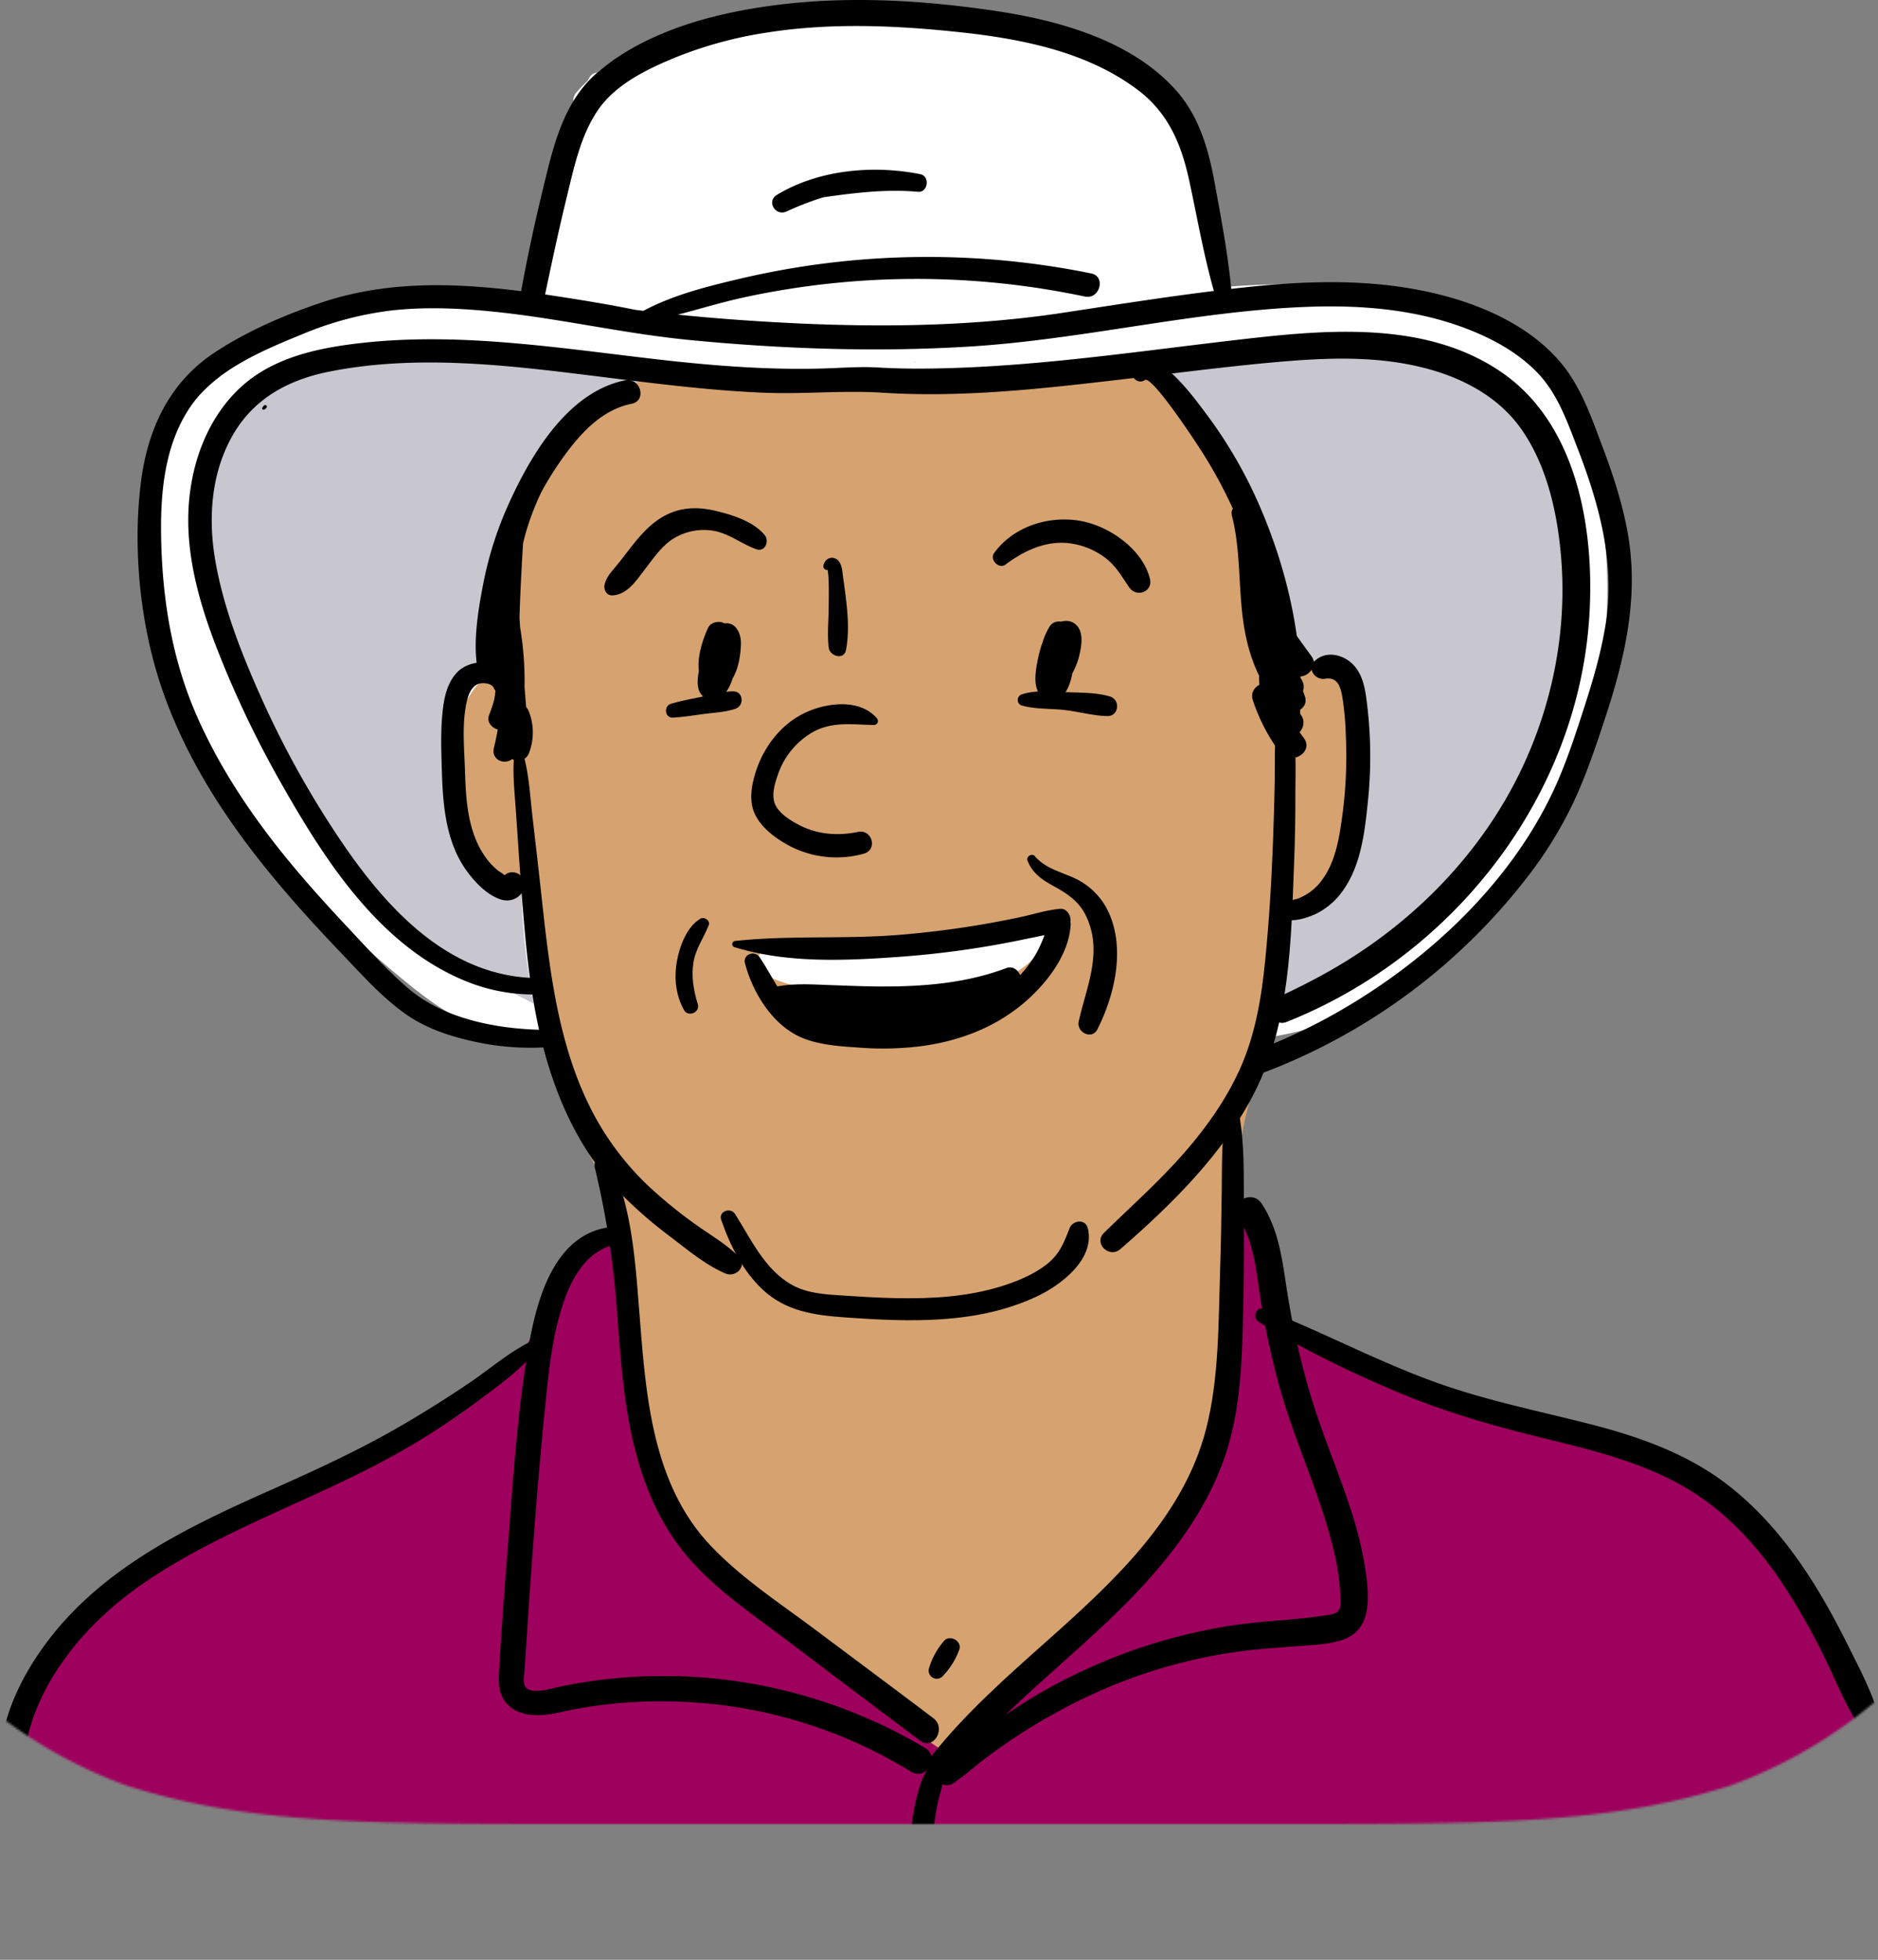 <svg xmlns="http://www.w3.org/2000/svg" xmlns:xlink="http://www.w3.org/1999/xlink" viewBox="0 0 853.93 891.06"><rect x="0" y="0" width="853.93" height="891.06" fill="#808080" stroke="none"/><defs><style>.cls-1{fill:#fff;}.cls-2{fill:#9e005d;}.cls-3{fill:#c8c7cf;}.cls-4{fill:#d6a370;stroke:#d6a370;stroke-miterlimit:10;stroke-width:0.86px;}.cls-5{mask:url(#mask);}</style><mask id="mask" x="-89.82" y="-194.65" width="1024" height="1085.71" maskUnits="userSpaceOnUse"><path class="cls-1" d="M267.19-194.65h310c102.81,0,154.2,0,209.54,17.47a217.55,217.55,0,0,1,130,130c17.49,55.32,17.49,106.73,17.49,209.52v310c0,102.79,0,154.19-17.49,209.53a217.46,217.46,0,0,1-130,130C731.36,829.35,680,829.35,577.16,829.35h-310c-102.81,0-154.2,0-209.53-17.49a217.51,217.51,0,0,1-130-130c-17.48-55.34-17.48-106.74-17.48-209.53v-310c0-102.79,0-154.2,17.48-209.52a217.59,217.59,0,0,1,130-130c55.33-17.47,106.72-17.47,209.53-17.47h0"/></mask><symbol id="App_Icon" data-name="App Icon" viewBox="0 0 853.93 891.06"><path d="M427.31,799c-5.13,4.54-7.09,11.91-8.6,18.34a115.65,115.65,0,0,0-2.78,22.63,189.85,189.85,0,0,0,.75,22.87c.65,7.57.95,15.7,3.07,23,1.33,4.62,8.18,3.67,8.31-1.12.19-7-1.32-14.08-2-21-.67-7.31-1.09-14.66-1.06-22a122.71,122.71,0,0,1,1.86-21.22c1.21-6.6,4-13.24,4-20a2.13,2.13,0,0,0-3.59-1.49Z"/><path d="M450.33,846.84c-7.64-3.12-12.29,8.32-13.88,13.72-2.37,8.08.25,20.27,11.1,19,9.36-1.09,13.74-12.21,12-20.46-1.75-8.56-10.83-16.45-19.85-14.45-4.28,1-3.9,7.14,0,8.29s7.61,1.46,9.88,5.41c1.85,3.25,2,10.4-2.3,12-6.28,2.37-3.48-9-2.61-11.75,1.19-3.82,2.64-6,6.11-8,1.69-1,1.06-3.14-.49-3.77Z"/><path class="cls-2" d="M283.69,559.72c-1.72,53.33,9.61,109.5,44.44,149.91,12.49,14.49,27.55,26.47,42.52,38.37L425,791.14c1.1.87,2.33,1.79,3.73,1.71a5.85,5.85,0,0,0,3.16-1.65L490,743.05c13.49-11.17,27.1-22.46,37.84-36.3,30.49-39.31,33.87-103.31,35.7-153,8.48-.79,13.57,14.75,13.88,23.26.67,18.2,16.6,32.56,33.47,39.43,21.7,8.83,41.29,21.74,63.87,28,23.92,6.62,72.5,18.3,94.62,29.54,46.44,23.6,59.25,49.35,76.57,100.06.9,2.64.37,16.28-.07,19s-2.64,5-4.75,6.87C790.77,845.15,721,860.1,654.58,873.36c-24.29,4.85-48.83,9.73-73.59,8.94-18.07-.57-36-4.16-54.07-3.84-25.49.44-50.31,8.62-75.77,9.74-24.19,1.06-48.16-4.28-72.29-6.33-36.12-3.06-72.4,1.25-108.64,2.24A595,595,0,0,1,53.56,849.44c-22.13-8-47.05-21.35-49.47-44.73-1.69-16.21,8.45-31,18.1-44.15,13.21-18,26.64-36.18,44.12-50,27.73-22,63.1-31.16,96.14-43.8s66.81-31.48,81.46-63.69c4.07-8.95,6.53-18.7,11.88-26.94s14.82-15,24.48-13.17"/><path class="cls-1" d="M272.34,38.43a294.71,294.71,0,0,0-30,105.23c-48.27-11.52-101.65.9-139.87,32.54-7.23,6-14,12.7-18.87,20.74-7.26,12-9.83,26.27-10.47,40.28-1.8,39.44,10.86,78.67,31.27,112.47s48.27,62.56,78.31,88.19c10.22,8.72,20.88,17.21,33.16,22.68,15.66,7,33.1,8.65,50.2,9.77,58,3.82,116.1,2.31,174.15.8l102.48-2.66c17.06-.45,34.33-.92,50.76-5.52,26.38-7.39,48.75-24.89,68.35-44,18-17.59,34.5-37.17,45.41-59.86,11.43-23.77,16.37-50.22,17.92-76.55,2.32-39.73-4.23-82.81-31.71-111.59-35.49-37.16-93.56-39.25-144.71-34.38-1.9-23.17-5-46.63-14.44-67.89s-25.85-40.34-47.7-48.28c-14.22-5.18-29.7-5.38-44.84-5.53l-65.08-.63c-39.71-.38-84.83,1.55-110.74,31.65"/><path class="cls-1" d="M267.71,35.72a305.82,305.82,0,0,0-30.77,107.94l6.77-5.16a170,170,0,0,0-123.94,19C101.45,168.33,83,182.87,74.57,203c-8.95,21.38-8.25,46.56-4.85,69.07,7.11,47.06,31.79,89.42,62.9,124.71a445.89,445.89,0,0,0,51.63,49.44c8.92,7.32,18.29,14.25,28.87,19s21.9,7.25,33.41,8.73c26,3.34,52.62,3.67,78.81,4,27.06.38,54.13,0,81.18-.62,26.33-.59,52.65-1.33,79-2,26.59-.7,53.4-.45,79.93-2.46,24-1.82,45.91-8.63,66-22,18.91-12.54,35.77-28.6,50.7-45.62,15.53-17.71,28.43-37.45,36.42-59.69s11.46-46.4,12.19-70.08c1.28-41.06-7.65-86.23-40-114.46-30.53-26.69-72.9-32.55-112.06-31.7-10,.22-20.07.9-30.07,1.84l5.36,5.35c-2.25-27-6-54.68-19.21-78.79C523.93,37.8,506.58,20.81,484.52,14c-13.23-4-27.29-4.39-41-4.54-14.41-.17-28.82-.28-43.23-.42-24.69-.24-49.54-1.2-74.06,2.3-24,3.43-47.76,12-64.13,30.68-4.54,5.16,3,12.76,7.57,7.57,28.55-32.5,77.35-30.36,116.81-30l41.42.4c13.06.13,26.28-.26,39.27,1.3,23.2,2.79,42,15.73,54.52,35.23,15.26,23.72,19.34,52.39,21.64,80,.22,2.68,2.28,5.65,5.35,5.36,37.31-3.5,78.43-4.4,112.91,12.54a96.08,96.08,0,0,1,40.94,37.5c10,17,14.94,36.61,16.75,56.1,4,43.32-3.19,90.11-27.28,126.93-12.06,18.42-27.47,34.73-43.84,49.37-15.88,14.22-33.93,26.86-54.56,33-23.29,6.93-48.56,5.73-72.62,6.35l-74.88,1.95c-50.46,1.31-100.95,2.75-151.41.83-23.4-.89-48.5-.67-70.86-8.46-21-7.33-38.28-24.08-54.33-38.95-32.78-30.39-62.17-66-78.3-108.12-8-21-12.86-43.24-12.92-65.76,0-11.15.89-22.4,4.3-33.08C85.9,201.64,92.06,193,100,185.48c29.3-27.74,71-41.86,111-40.61a152,152,0,0,1,29.89,4c3.63.84,6.44-1.64,6.78-5.17A291.23,291.23,0,0,1,277,41.13c3.07-6.15-6.17-11.58-9.25-5.41Z"/><path class="cls-3" d="M529.51,168.63c13.44,17.07,27,34.25,37.34,53.34s17.56,40.39,17.34,62.12c0,3.69-.23,7.65,1.76,10.77,3,4.76,9.81,5.58,13.72,9.67,3.69,3.87,4.05,9.75,4.16,15.1q.49,25.51-.41,51.05c-.31,8.74-1.1,18.33-7.23,24.58-2.42,2.48-5.56,4.26-7.58,7.08-3.52,4.91-2.79,11.54-2.45,17.57a100.7,100.7,0,0,1-3.55,32.68c21.37-7.09,46.66-16.54,62.69-32.37a363.58,363.58,0,0,0,44.23-52.87c5.89-8.66,9.6-22.62,13.87-32.18C712.82,314.09,716,290,716.75,267c.5-15.51-3.62-36.68-9-51.22-4.06-10.86-11.43-20.58-18.3-29.92-4.53-6.16-11.86-9.84-17.75-14.72-11.49-9.51-27.52-8.24-42.34-9.89a220.2,220.2,0,0,0-67.62,3c-10.59,2.12-21.53,5-32,2.41"/><path class="cls-3" d="M290.62,173.42c-41,29.16-66.28,79.21-65.41,129.52-13.4,7.68-19.72,24.18-19.49,39.62s5.9,30.22,11.49,44.62c3.51,9,10.53,20,19.85,17.31a319.25,319.25,0,0,0,5.62,51.86c-27.69-14.34-55.86-29-78-51-31-30.79-47.5-73.13-60.27-114.93-6-19.55-11.38-39.71-10.23-60.12S104,189,121.09,177.71c18.34-12.1,27.47-14.18,49.35-16.19,35.43-3.25,80.64-3.65,115.38,9.57"/><path class="cls-4" d="M300,174.26c-38.65,21.55-64.42,64.52-65.23,108.77-.13,7.1.23,14.65-3.35,20.79-2.45,4.2-6.48,7.21-9.64,10.91-11.07,12.91-14.44,39.82-8.61,55.8s14.81,32.74,29,29.44c0,0,5.62,53.91,13.46,75.2,7.42,20.12,15,48.07,28.28,64.91,1.84,28.4,9.63,46.06,11.47,74.46.72,11.17,1.46,22.45,4.67,33.17,2.82,9.45,4.79,30.12,11,37.8,37,45.75,74.3,74.15,120.81,105.69,17.73-37.16,63-58.71,90.63-89.22a128.75,128.75,0,0,0,29.11-54c10.88-42.2-.24-87.22,6.94-130.21,5.79-34.59,23.37-67.85,19.87-102.76,15.28-4.42,25.84-19.09,29.84-34.48s2.6-31.61,1.17-47.45c-.64-7.1-1.39-14.53-5.3-20.49s-12.05-9.82-18.38-6.54A908.69,908.69,0,0,0,540,200c-5.66-11.12-12.56-23-24.33-27.19-6.55-2.31-13.71-1.83-20.64-1.36q-98.54,6.72-197.4,4.81"/><path class="cls-4" d="M297.26,169.64a135.71,135.71,0,0,0-65.5,91.26c-1.85,9.58-2.13,19.05-2.49,28.76-.2,5.32-1.05,10.08-4.56,14.25-3.32,3.93-7.22,7.11-10.09,11.45-9.36,14.2-11.7,34.34-8.29,50.76,3.57,17.14,16.09,43.07,37.25,39L236.8,400a574,574,0,0,0,8.61,57.65c2.66,12.75,7.12,24.78,11.36,37.07,5.28,15.31,10.72,31.31,20,44.73,1.24,1.79,1.77,2.23,2,4.38.28,2.37.45,4.75.74,7.11q.81,6.54,2,13c1.49,8.32,3.38,16.55,5,24.84,3.64,18.75,2.78,38.22,7.38,56.76,3.19,12.87,4.38,27.43,10.43,39.35,3.6,7.1,10.17,13.26,15.4,19.18q8.86,10,18.35,19.52C365.61,751.06,397,774,429.13,795.82a5.39,5.39,0,0,0,7.33-1.92c10.72-22,30.16-37.69,48.94-52.58,19.8-15.7,40-31.11,54-52.54,16.31-25,22.08-53.73,22.61-83.18.57-31.15-3.4-62.67,3-93.46,6.77-32.29,21.77-63.47,18.74-97.17l-3.93,5.17c26.58-8.31,36.3-36.9,36.39-62.29,0-7.68-.6-15.34-1.29-23-.6-6.76-1.1-13.69-3.69-20-4.59-11.3-16.39-18.65-28.21-13.45l7.86,3.2q-12.71-35.4-28.21-69.71-7.8-17.25-16.32-34.16c-4.44-8.82-9-18-16.25-24.9-7.54-7.23-16.86-10.16-27.2-10.06-12.46.12-25,1.52-37.42,2.2q-39.45,2.18-79,3-44.43.89-88.88,0c-6.89-.13-6.89,10.58,0,10.71q75,1.43,150.08-2.07,18.24-.87,36.48-2c10.5-.67,23.65-3.55,33.27,2,7.79,4.51,12.52,12.88,16.59,20.61,5.44,10.34,10.48,20.91,15.41,31.51q17.28,37.16,31.08,75.76c1.26,3.52,4.54,4.66,7.86,3.2,3.82-1.68,8.35,1.15,10.65,4.1,3.08,3.94,4,9.36,4.57,14.19,1.34,11.35,2.28,23,1.72,34.43-.92,18.71-8.79,40.34-28.39,46.46-2.09.65-4.14,2.8-3.93,5.16,2.7,29.94-9.48,58-16.54,86.46-7.46,30.08-5.63,60.41-5.23,91.08.38,29.7-2.44,59-17.65,85.16-12.81,22.05-32.55,37.72-52.26,53.29-20.65,16.31-42.35,33.36-54.15,57.53l7.33-1.92C406.76,767.72,379.51,748,355,725a427.27,427.27,0,0,1-36.19-38.48,39.73,39.73,0,0,1-8.59-17.41c-1.59-6.46-2.6-13-4.12-19.5-2-8.64-4-16.9-4.7-25.79-.77-9.2-1.3-18.36-2.7-27.49-2.57-16.7-7.2-33-8.89-49.86-.45-4.48-.27-7.66-2.93-11.34a87,87,0,0,1-6.1-9.87,177.71,177.71,0,0,1-10-23.07c-4.64-12.66-9.71-25.52-13-38.6-5.25-20.78-8-42.36-10.25-63.66-.38-3.63-3.1-5.86-6.78-5.16-7.81,1.5-13.08-6.27-16.39-12.17-3.87-6.9-7.15-14.6-8.21-22.48-2-14.75.93-33,11.6-44,2.94-3,6.13-5.92,8.28-9.61,2.4-4.14,3.35-8.84,3.77-13.55.82-9.06.33-18,1.9-27a126.82,126.82,0,0,1,18.87-47.53,122.53,122.53,0,0,1,42.11-39.53c6-3.39.61-12.65-5.4-9.24Z"/><path class="cls-1" d="M346.85,442.57c20.68,11.74,44.79,5.35,67.25,6,21.4.63,47.25,2.35,60.14-18.63,2.49-4-1.61-9-6-7.87-19.53,5.18-39.57,9.63-59.68,11.78a106.59,106.59,0,0,1-29.36-1c-9.74-1.63-19.47-3.44-29.36-2.16-6.74.87-6.83,11.59,0,10.7,10.27-1.32,20.14.83,30.25,2.4a110.84,110.84,0,0,0,30.44.55A439.41,439.41,0,0,0,471,432.41l-6-7.86c-11.2,18.21-37,13.38-54.83,13.24-19-.15-40.43,5.45-57.91-4.46-6-3.41-11.41,5.84-5.41,9.24Z"/><path d="M347.68,243.26c-4.92-6-14.18-9-21.43-10.78-7.72-1.93-15.16-2.16-22.52,1.26-6.66,3.09-11.68,8.54-16.16,14.21-2.36,3-4.65,6.05-7.05,9-2.26,2.79-4.89,5.34-5.64,9-.47,2.25,1,4.91,3.63,4.76,6.65-.36,10.68-6.58,14.4-11.41s7.18-10,12.08-13.62a26.5,26.5,0,0,1,18.54-4.48c7.64,1,13.4,6.06,20.39,8.52,4,1.41,6-3.77,3.76-6.46Z"/><path d="M457.24,256.66c9.18-6.84,20-11.7,31.66-9.21a34.06,34.06,0,0,1,14.32,6.69c4.55,3.65,7,8.29,10.3,13s10.79,1.93,9.36-3.94c-3.31-13.55-18.69-24.15-31.79-26.39-14.37-2.47-30.35,2.6-39.07,14.66-2.18,3,2.2,7.48,5.22,5.22Z"/><path d="M327,288.35c-6.62,4.49-7.83,15.93-8.77,23.25-.38,2.94,3.3,5.44,5.92,4.52,9.7-3.41,12.47-14,12.76-23.35.15-4.91-2.69-11-8.73-9-5.1,1.71-7,9.28-8.39,13.81s-4,12.79-1.53,17.26c2.71,4.88,9,3.56,11.9-.25,3-4,4.25-10.3,4.74-15.19a19.91,19.91,0,0,0-4.46-15.06c-2.05-2.58-7.09-1.84-8.45,1.08-3.4,7.35-7,19.27-1.64,26.48,2,2.74,6.66,2.77,7.66-1,.88-3.35.39-6.38.6-9.79a28.19,28.19,0,0,1,2.67-10.26L322.83,292c1.77,2.27,1.56,5.47,1.08,8.12a36.09,36.09,0,0,1-1.07,4.18c-.21.69-.44,1.37-.68,2.05q-1.5,2.32,1.32,1l3.81,1.58-.59-.55,1.58,3.8c-.42-3.32.38-7,1.15-10.17q.58-2.4,1.38-4.74.38-1.17.84-2.31,1.71-2.62.28-1.48l-3.91-.51.85.64-2.33-3c1.92,5.37-.9,14.5-6,17l7,4a38.43,38.43,0,0,1,1.11-11.3c.8-3.19,2.56-6.25,2.49-9.55,0-2-2.38-3.63-4.19-2.4Z"/><path d="M484.71,286.6c-9.32-3.41-9.55,17.33-9.27,22.09.22,3.74,5.24,6.69,8.08,3.34a33.54,33.54,0,0,0,7.18-13.75c1-4.22,2.2-10.39-1.11-13.91-3.11-3.31-8.1-2.26-11.09.57-3.75,3.53-5.57,9.83-6.56,14.71-.89,4.4-2.05,10.47,0,14.72a6.79,6.79,0,0,0,10.59,2.54c3.7-3,5-9.51,5.6-14a37.45,37.45,0,0,0-1.51-16.62c-1.34-4.18-7.15-5.19-9.47-1.24-3.6,6.14-6,14.28-1.33,20.36,2,2.59,5.5.6,6.46-1.7,1.88-4.5,1.2-9.06,3.82-13.43l-9.47-1.24A28.06,28.06,0,0,1,478,299.78c-.14,1.76-1,8.2-2.49,9l4.06-.53q2.18,3.25,1.86,1.08c0-.79,0-1.58,0-2.38a32.69,32.69,0,0,1,.39-4.41,33.73,33.73,0,0,1,1-4.32c.26-.91,2.1-4.34,2-5.15l-2.94-2.62a19.23,19.23,0,0,1-.13,2.63,23,23,0,0,1-.83,4.2,30.18,30.18,0,0,1-4.75,9l8.64,1.13a28.8,28.8,0,0,1-.42-8.34A33,33,0,0,1,485,295c.34-1.62,1.31-2.35-.25-2,3.47-.72,2.82-5.38,0-6.41Z"/><path d="M305.94,326.29c4.61-.24,9.18-1,13.75-1.62,4.83-.66,10.09-.82,14.7-2.4,4.17-1.42,3.68-8-1.07-7.94s-9.25,1.45-13.77,2.38c-4.84,1-9.72,1.86-14.46,3.27-3.37,1-2.88,6.5.85,6.31Z"/><path d="M464.65,320.78c6,1.72,12.72,1.33,18.91,2,6.61.66,13.4,2.71,20,2.8,5.19.07,6-7.38,1.2-8.88-6.2-1.93-13.76-1.7-20.24-2s-13.68-1-19.86,1a2.68,2.68,0,0,0,0,5.13Z"/><path d="M398.7,326.54c-8.07-9.23-23.62-7-33.47-2.05-10.71,5.35-18.34,15.78-21.79,27.08-1.84,6-2.95,12.93-.09,18.8,2.64,5.4,7.81,9.58,12.85,12.65a46.22,46.22,0,0,0,36.64,5.11c6.36-1.88,3.7-11.23-2.72-9.88-9,1.9-18.44,1.18-26.66-3.08-3.8-2-8.35-4.75-10.56-8.56-2.48-4.27-.69-10.14.85-14.51A35.29,35.29,0,0,1,370,332.64c8.9-4.72,17.89-3.14,27.42-3a1.83,1.83,0,0,0,1.28-3.08Z"/><path d="M377.49,258.4l.56-.74-2.13.87c1.29.34.87,15.81.88,17.44,0,6.07-.7,12.38,0,18.4.48,4.08,7,5.93,7.89,1.07,2-10.54.11-22.44-1.33-33-.39-2.85-.47-7.39-3.79-8.59-2.47-.89-4.67.86-5.15,3.22a1.69,1.69,0,0,0,3.07,1.3Z"/><path d="M318.37,417.78c-6.11,3.66-9.37,12.5-10.56,19.17-1.37,7.73-.6,15.37,3.2,22.29,1.86,3.39,7.44,1.1,6.28-2.65-1.88-6.11-3-12.49-2-18.86s4.61-11.11,6.94-17c.87-2.21-2-4.08-3.87-3Z"/><path d="M334,430.66c24,7.42,50.78,6.15,75.61,4.34q18.75-1.37,37.32-4.41,9.4-1.54,18.74-3.5c6.26-1.31,12.84-2.34,18.73-4.87,4.38-1.88,2.18-9.44-2.45-9-6.09.54-12.09,2.52-18.08,3.79s-11.83,2.39-17.79,3.4c-12.39,2.09-24.89,3.65-37.42,4.67-24.73,2-49.66.1-74.27,2.74a1.46,1.46,0,0,0-.39,2.86Z"/><path d="M338.75,438c3.55,13.49,12.63,28.27,25.92,33.84,8.21,3.44,18,3.94,26.85,4.54a138,138,0,0,0,27.26-.71c16.32-2.14,31.8-7.77,44.76-18,10.92-8.66,22.6-22.79,23.29-37.36.21-4.53-7-6.84-8.94-2.42-2.61,6-4.32,12-7.88,17.56a61.36,61.36,0,0,1-13.18,14.48c-10.95,8.83-24.48,13.76-38.3,15.79-14.86,2.18-32,2-46.65-1.71-14.33-3.65-19-17.78-26.48-28.77-2.26-3.33-7.75-1.35-6.65,2.8Z"/><path d="M467.2,391.23c2.16,5.82,6.82,8.89,12.08,11.77,6,3.31,11.27,6.79,14.4,13.18,8,16.41.48,31.95-3.19,48.28-1.1,4.9,6,8.48,8.49,3.57,7.75-15.31,12.61-35.95,5.48-52.38a31.55,31.55,0,0,0-14.82-15.86c-6.52-3.23-14.21-4.71-19.09-10.52-1.27-1.5-4,.11-3.35,2Z"/><path d="M327.94,554.63c3.95,11.5,9.86,23.34,18.86,31.73C357.45,596.3,370.39,598,384.38,599c29.16,2.08,59.77,3.2,86.92-9.46,11-5.14,26.78-17,23.34-31.07-1.09-4.47-6.9-3.69-8.32,0-2.58,6.71-4.59,11.88-10.48,16.47s-13.38,7.68-20.62,9.93c-15.49,4.81-31.79,5.69-47.91,5.36-7.94-.16-15.88-.64-23.81-1.16s-16.2-.89-23.3-4.82c-12.5-6.93-18.65-20.77-26-32.31-2-3.15-7.6-1.19-6.28,2.65Z"/><path d="M230.58,312c.41-12.52-16.13-13.62-23-6-4.47,4.93-5.74,11.7-6.38,18.1-.91,9-.54,18.09-.26,27.11.49,15.5,1.93,32,11.39,44.94,3.76,5.12,9.16,10.81,15.4,12.82,6.47,2.09,13.2-3.61,9.46-10.16-1.83-3.21-8-3-8.58,1.12l2.08-1.33-1.3-.74a24.76,24.76,0,0,0-2.55-1.73A31.05,31.05,0,0,1,222,391.4a39.35,39.35,0,0,1-6-10.58c-3.75-9.7-4.25-20.23-4.58-30.51-.31-9.92-1.4-20.7.64-30.49.67-3.21,1.92-7.37,5.24-8.78,1.87-.8,6.27-.54,7.24,1.8,1.27,3.05,5.89,2.88,6-.81Z"/><path d="M234.28,339.33c-1.62,9.9-.33,20,.34,29.95.69,10.2,1.35,20.4,2.12,30.6,1.29,17.34,2.56,34.7,5.27,51.9,5.27,33.52,16.25,66.09,40.27,90.93A197.13,197.13,0,0,0,304.41,562c7.9,6,16.23,13.06,25.4,17,4.81,2.09,10.22-3.48,6-7.73-5.91-5.9-13.45-10.14-20.17-15a213.61,213.61,0,0,1-19.93-16.21,128.21,128.21,0,0,1-28.88-39.68c-13.94-29.66-17.38-63.38-20.9-95.58-1.22-11.19-2.52-22.37-3.82-33.55-1.23-10.62-1.67-21.8-5.32-31.93-.39-1.06-2.25-1.36-2.47,0Z"/><path d="M580.85,329.15c-1.66,8.48-1.05,17.82-1.23,26.44q-.27,13.28-.76,26.53c-.67,18.19-1.77,36.41-3.57,54.53-1.68,16.9-4.51,34-11.58,49.61-6.24,13.72-15,26.12-24.85,37.46-11.44,13.14-24.42,24.66-36.87,36.81-4.88,4.77,2.37,11.8,7.42,7.42,23.32-20.26,46.85-43.39,61-71.2,16.13-31.68,16.66-69,18-103.83q.65-16.21.6-32.41c0-10.13.68-21.48-1.7-31.36-.75-3.12-5.84-3.29-6.48,0Z"/><path d="M584.13,417.91l1.19-.66h-2.88c4.27,2.56,11.35.32,15.55-1.57a32.52,32.52,0,0,0,13.35-11.8c7.79-11.5,9.37-26.92,10.73-40.38a196.18,196.18,0,0,0-.9-46.64c-.82-5.91-2.39-11.95-7.22-15.88-4.63-3.77-11.56-4.82-16.12-.47-3.77,3.6.25,8.88,4.71,8.1,5.42-.95,6.94,3.37,7.78,8a133.64,133.64,0,0,1,1.63,18,202.28,202.28,0,0,1-1.57,36.07c-1.35,9.87-3,20.81-9,29.08a24.1,24.1,0,0,1-11.13,8.77c-2,.66-4,.83-5.87,1.72s-2.13,2.13-3.5,3.44c-2.23,2.15.61,5.7,3.25,4.22Z"/><path d="M226.06,306.2c.87-5.91.57-12,1-18a151.78,151.78,0,0,1,2.6-18.63A164.47,164.47,0,0,1,241,234.13a149.43,149.43,0,0,1,19.06-31.49c7.14-8.89,15.71-16.75,27.19-19.08,7-1.42,4-12-2.94-10.65-25.41,5.09-42,32.43-52.07,54.16a164,164,0,0,0-12.45,38.05c-2.46,12.79-5.1,28.19-2.24,41.08.9,4,7.84,4.35,8.47,0Z"/><path d="M520.56,172.79c3.32-2.17,24,29.46,26.13,32.88a208.9,208.9,0,0,1,19.42,39,217.3,217.3,0,0,1,11,42c2.26,14.48,2.23,28.81,1.95,43.41-.14,7.6,10.86,7.28,11.6,0,3.36-33.19-4.41-68.53-17.44-98.93A206.08,206.08,0,0,0,548.33,188c-4.39-5.8-25.31-35.4-33.26-20.67-1.81,3.36,2,7.8,5.49,5.5Z"/><path d="M350.57,453c8.68,3.38,18.38,3.71,27.57,4.42,9.43.73,18.9,1.2,28.36,1.25,18.23.12,36.7-1.94,53.9-8.2l-4.11-9.76c-14.53,6.26-31.61,6.87-47.21,8a428.37,428.37,0,0,1-48.34.91c-4.5-.18-6.21,4.65-4.67,8.15,3.35,7.64,12.26,9.53,19.69,10.66a209.26,209.26,0,0,0,28.72,2.39c18.8.22,38.21-2.95,54.58-12.64,6.77-4,.74-14.32-6.15-10.53-14,7.66-29.2,10.66-45,11a199.21,199.21,0,0,1-23.81-1.05c-5.19-.51-16.05.29-18.65-5.3l-4.68,8.14a476.08,476.08,0,0,0,52.2-1.4c16.18-1.42,33.72-2.47,48.74-9.11,5.48-2.42,1.56-11.88-4.11-9.76-17,6.37-34.84,8.18-52.9,8.36-8.85.09-17.68-.3-26.53-.61-9.14-.32-18.63-1.09-27.57,1.25-2,.54-1.71,3.16,0,3.83Z"/><path d="M270.41,530.68a396.78,396.78,0,0,1,10,63.58c1.51,19.77,2.72,39.67,7,59.08,4,18.25,10.86,36.17,22.41,51,12.66,16.29,30.11,28,46.43,40.31,20.7,15.61,41.37,31.27,62.14,46.79,6.12,4.57,12-5.7,6-10.23-17.77-13.42-35.63-26.72-53.45-40.06-16.38-12.26-34.18-23.82-48.23-38.83-26.87-28.71-29.16-70.05-32.12-107.16-1.79-22.51-3.4-46.75-13.24-67.43-1.9-4-7.9-1.12-6.92,2.92Z"/><path d="M557.47,506c-2.07,11.6-1.8,23.71-1.94,35.46-.14,12.22-.36,24.43-.76,36.63-.78,23.69-.43,48.74-6.4,71.82-10.33,39.92-42,69.18-71.67,95.62-18.56,16.53-37.33,33-52.84,52.51-4.83,6.1,3.78,14.79,8.63,8.63,27.43-34.84,65.19-59.44,93.82-93.15,13.27-15.63,24.71-33.08,31.13-52.69,7.38-22.53,7.44-47.38,7.93-70.86.29-13.86.32-27.72.22-41.58s.38-28.58-2.26-42.39c-.55-2.88-5.34-2.92-5.86,0Z"/><path d="M278.48,557.83c-26.24,2.46-34.35,32.68-38.09,54.29-5.48,31.66-7.3,64.2-9.85,96.19-1.3,16.36-2.51,32.72-3.45,49.1-.33,5.62-1,11.44,2.61,16.25,3.41,4.6,9.05,6.15,14.57,6.19,5.77,0,11.44-1.63,17.07-2.7a204,204,0,0,1,21.89-2.92,223.16,223.16,0,0,1,42.15.7,215.73,215.73,0,0,1,88.9,30.65c6.89,4.24,13.26-6.69,6.33-10.84A232.31,232.31,0,0,0,271.48,764q-9.15,1.21-18.15,3.16c-3.32.71-11.21,3.22-14.14.16-1.73-1.8-.81-5.71-.67-7.91.21-3.27.43-6.55.65-9.82.53-7.86,1-15.71,1.56-23.57,2.07-30,4.42-60,7.47-89.85,1.56-15.33,3.39-31.11,8.61-45.69,3.86-10.79,10.81-22,22.75-24.57,4.44-1,3.55-8.47-1.08-8Z"/><path d="M435.33,804.59a31.59,31.59,0,0,0-4.82-.85l2.06,7.6c5.09-3.17,9.49-7.3,14.26-10.92,5.24-4,10.59-7.83,16.11-11.41a264.71,264.71,0,0,1,33.12-18.37,235.4,235.4,0,0,1,72-20.32c6.67-.75,13.37-1.18,20.06-1.72,7.07-.57,14.82-.7,21.66-2.79,13.88-4.25,12.86-18.67,11.3-30.43-3.65-27.56-16.52-52.72-24.58-79.08a357.53,357.53,0,0,1-11-47.58c-2.31-14.34-3.6-29.17-11.9-41.58-4.4-6.56-15.07-.43-10.67,6.23,6.88,10.41,8.07,22.86,9.88,34.9a358,358,0,0,0,8.69,41.24c7,25.79,19,50.07,25.1,76.1a105.66,105.66,0,0,1,2.8,18.71c.11,2.13.59,5.17-.35,7.23-1.16,2.51-4.52,2.64-7,3-13.69,2.11-27.61,2.4-41.33,4.42a249.3,249.3,0,0,0-69,21,231.32,231.32,0,0,0-34.29,19.63C446.76,787,434.76,795.24,427,805.76c-2.86,3.87,3.14,7.92,6.4,4.94a26.49,26.49,0,0,0,2.74-3.05,1.86,1.86,0,0,0-.81-3.06Z"/><path d="M428.49,762.25a33.81,33.81,0,0,0,7.69-12.17c1.42-3.84-4.27-7.1-6.92-4a33.6,33.6,0,0,0-6.9,12.64,3.7,3.7,0,0,0,6.13,3.56Z"/><path d="M425.43,800.44c-5.46,4.24-7.45,11.95-9,18.37a116.45,116.45,0,0,0-2.83,22.78,187.64,187.64,0,0,0,.73,22.86c.65,7.58.87,15.89,3.15,23.17a4.87,4.87,0,0,0,9.52-1.28c.34-7-1.26-14.1-1.9-21-.67-7.31-1.09-14.65-1.07-22a121.5,121.5,0,0,1,1.81-21c1.17-6.58,4.16-13.42,3.69-20.16a2.44,2.44,0,0,0-4.11-1.7Z"/><path d="M449.29,848.45c-13.74-6.85-26.21,34.15-4.13,33.46,10.23-.33,15.17-12.62,13.39-21.33s-11.38-17.3-20.65-14.87c-4.9,1.29-4.44,8,0,9.49,3.7,1.25,7.27,1.32,9.46,5.14,1.65,2.89,1.94,9.73-2,11.13-5.28,1.86-2.5-8.7-1.79-11.07a12.55,12.55,0,0,1,5.75-7.87c1.37-.92,1.69-3.24,0-4.08Z"/><path d="M416,164.49a.1.1,0,0,0,0-.2.1.1,0,0,0,0,.2Z"/><path d="M120.07,184.38c-.36.38-1.26,1.17-.68,1.75s1.37-.33,1.74-.68c.71-.67-.39-1.77-1.06-1.07Z"/><path d="M242.85,444.68c-43.21-1.29-72.59-38.18-93.9-71.57a429.87,429.87,0,0,1-30.31-56.22C109.74,297,101.47,276,97.81,254.38,94.65,235.7,96,215.83,105.2,199c9.44-17.36,25.43-26.22,44.38-30,43.13-8.68,88.45-2,131.57,3.3,22.09,2.72,44.23,5.39,66.49,6.27,18,.72,36-1.17,53.94,0,39.11,2.49,78.67-2.6,117.45-7.11,22.32-2.6,44.68-5.52,67.09-7.31,20.28-1.61,41.06-2,60.93,3,17.41,4.34,34.22,13,44.72,28,11.12,15.88,15.89,36,17.78,55.06,4,39.81-5.49,80.42-25.86,114.79-18.88,31.85-46.62,57.94-78.71,76.22-8,4.57-16.31,8.73-24.7,12.57-6.08,2.78-1.71,13.42,4.61,10.91,76-30.11,132.77-102.56,137.8-184.89,2.39-39.1-5.46-87-40.07-110.64-36.27-24.82-84.51-18.79-125.53-14-45.17,5.33-90.46,12-136,12.42-7.33.07-14.59-.07-21.9-.5-8.26-.48-16.47.21-24.74.45-23.59.69-47.06-1-70.5-3.57-47.05-5.2-94.55-13.52-142-7.74-19.95,2.43-40.35,7.21-54.85,22.13C94.34,191.42,87.65,209.42,86,227.47c-2.11,23,4.3,45.9,12.52,67.1a466.29,466.29,0,0,0,28.76,60.55c20.31,36,45.77,75.95,86,91.57a81.3,81.3,0,0,0,29.62,5.47c4.82,0,4.8-7.33,0-7.48Z"/><path d="M246.57,468.24c-20.77-.43-44.65-4.92-60.84-18.77-10-8.53-18.87-18.51-27.85-28.06S140.09,402.09,131.74,392c-16.61-20.14-31.41-42-42-65.92-11-24.86-15.53-51-16.38-78-.67-21.4.74-44.73,13.12-63,11.34-16.74,32.52-25.57,50.68-33a152.79,152.79,0,0,1,40.68-10.9c16.94-1.9,34.07-.91,51,1,28.78,3.28,56.94,9.8,85.8,12.52,41.83,4,84.08,5.44,126,2.88,51.64-3.14,102.26-16.15,154-18.07,25.26-.93,50.92,1.28,74.54,10.86,11.22,4.55,22.17,10.81,30.48,19.73,8.71,9.36,13.06,21.83,17.59,33.55,9.86,25.51,17.17,51.87,12.95,79.41-2.07,13.53-6,26.7-10.21,39.69-4.09,12.59-8.22,25.27-13.88,37.26-20.64,43.79-60.05,79.48-102,102.48A263.91,263.91,0,0,1,572.75,477c-6.35,2.46-3.6,12.8,2.84,10.31a274.17,274.17,0,0,0,118.9-88.54,184.34,184.34,0,0,0,21.13-34.31c5.84-12.59,10.26-25.79,14.57-39,8.86-27.05,15-54.27,10-82.75-2.37-13.54-6.66-26.66-11.5-39.49-4.68-12.38-9.17-25.58-17.31-36.19C696,147.1,669.91,136.7,645.91,132c-26.14-5.17-53-4.24-79.35-1.4-28,3-55.91,7.47-83.76,11.69C435.06,149.47,386,148.92,338,145.6q-21.6-1.48-43.11-4c-1.66-.19-3.32-.39-5-.61-.55-.06-1.1-.13-1.64-.21-1.25-.17,1.46.26.55.08-12.11-2.47-24.37-4.45-36.59-6.32-35.16-5.36-71.14-8.55-105.48,2.84-16.89,5.6-34.54,13.19-49.37,23.06C77,174,67.22,195,64.15,218.75c-3.29,25.44-1.37,53.19,4.7,78.06,6.37,26.11,18.52,50.67,33.47,72.9,15.56,23.16,34.15,44.1,53.39,64.23,9.15,9.57,18.23,19.78,29.14,27.4,8.74,6.11,19.36,9.69,29.68,12a119.09,119.09,0,0,0,32,2.93c5.14-.26,5.2-7.92,0-8Z"/><path d="M287.69,147.5c17.31-2.6,34.08-8.73,51.2-12.42a370.68,370.68,0,0,1,154.36-.26c6.85,1.49,9.75-9.15,2.89-10.5a372.62,372.62,0,0,0-159.56,2.38c-17,4-35.26,8.55-50,18.18a1.44,1.44,0,0,0,1.1,2.62Z"/><path d="M542.69,136.05a1.11,1.11,0,0,0,0-2.21,1.11,1.11,0,0,0,0,2.21Z"/><path d="M560.16,134.86c-1.41-17.31-4.73-34.6-7.84-51.67-2.75-15.12-7.05-30.26-17.47-42-20.34-22.9-53.6-32-82.77-36.31C421,.29,388.79-1.72,357.45,1.76c-29.57,3.29-62.79,11.43-85.9,31.29-13,11.15-18.4,27.64-22.42,43.71-4.84,19.33-9.21,38.84-12.67,58.47-1.2,6.81,9.06,9.83,10.51,2.9,3.37-16.15,6.77-32.27,10.69-48.3,3.27-13.35,6.14-27.55,13.84-39.19,8-12.13,22.48-19.1,35.53-24.48a185.07,185.07,0,0,1,41.8-11.37c28.73-4.52,58.3-3.27,87.11-.2,28.32,3,58.48,8.85,81.67,26.49C531.24,51.45,537.17,65.64,540.72,82c3.91,18,6.95,36.27,12.3,53.88,1.14,3.76,7.49,3.28,7.14-1Z"/><path d="M364.18,86c-1.65-.05-3.23.19-4.89.29-4,.25-3.32,6,.74,5.49,18.75-2.58,38.38-6.33,57.39-4.57,4.54.42,5.56-7.09,1.08-8-21.39-4.29-46.24-2.11-65.24,9.4-4.89,3-.62,9.85,4.41,7.54,18.87-8.7,37.9-13,58.66-9.09l1.09-8c-19.78,2.11-39.46,2.21-58.87,7.31l3.54,2.7,2.09-1.43a.83.83,0,0,0,0-1.66Z"/><path d="M241,610.11c-9.93,5-18.67,12.66-27.9,18.87q-14.43,9.72-29.42,18.52c-19.57,11.49-40.12,20.88-60.82,30.09C83.88,694.92,44.26,714,19,749.83,6.81,767-2.73,789.2.71,810.56c.66,4.08,7.76,4.17,8.33,0,1.27-9.38,2.57-19,5.53-28A102.83,102.83,0,0,1,26.79,758c10.87-16.36,25.71-29.83,42.05-40.57,36.86-24.21,79.61-37.55,117.55-59.9a342.14,342.14,0,0,0,31.22-20.75c9.3-7,19.51-14.09,26.59-23.41,1.54-2-1.35-4.18-3.23-3.23Z"/><path d="M572.25,600.92C592.86,613.86,615.49,624.66,638,634c22.07,9.14,44.74,15.26,67.9,20.91,21.63,5.28,43.58,11,62.7,22.8C786,688.44,799.82,703.8,811,720.76A299.63,299.63,0,0,1,828.2,750.7c5.3,10.47,9.54,21.66,15.66,31.67,3.09,5.06,11.67,1.83,9.81-4.14-3.16-10.18-8.26-19.82-13-29.35s-9.87-19.12-15.55-28.25c-10.83-17.43-23.89-33.58-40.29-46.07-18.39-14-40.38-21.59-62.57-27.24-22.94-5.84-46-10.47-68.4-18.43-27.12-9.65-52.45-23.3-79.2-33.75-3.44-1.35-5.35,4-2.43,5.78Z"/><path d="M233.59,231.81a312.25,312.25,0,0,0-7,46.65c-.64,7.67-.88,15.39-1,23.09-.13,7.42.4,15.38-2.59,22.36l9.76,4.12a83.8,83.8,0,0,0,3.63-43.43c-1.14-6.55-11.1-3.77-10,2.74A129.86,129.86,0,0,1,224.59,340c-1.46,6.08,6,8.46,9.48,4a31.17,31.17,0,0,0,6.41-19.46l-10.21,1.39a17.23,17.23,0,0,1,.27,13.46l10.23,1.39c-1.57-20.56-3.41-41.11-4.66-61.68-.61-9.89-.67-19.82,1.22-29.59,1.83-9.41,5.25-18.14,9.22-26.83,2.64-5.77-5.26-10.7-8.67-5.06-10.35,17.13-13.42,37.8-12.5,57.51,1,21.9,3.27,43.79,5,65.65a5.23,5.23,0,0,0,10.23,1.38,25.87,25.87,0,0,0-.29-19c-2.08-5.07-10.24-4.95-10.2,1.38a22.22,22.22,0,0,1-5,14.22l9.47,4a143.61,143.61,0,0,0,1.78-58.17l-10,2.74a71.39,71.39,0,0,1-4,37.85c-2.13,5.6,7.38,9.68,9.77,4.12,6.11-14.25,3.6-30.91,4-46.05.47-16.95,1.53-33.82,2.59-50.74.18-3-4.53-3.61-5.23-.71Z"/><path d="M560.07,234.18c4.21,16,2.91,33.27,5.43,49.64,2.21,14.29,7.26,28.4,18.12,38.4,4,3.67,11.74.14,9.7-5.64-5.11-14.48-10.45-28.87-15.62-43.33l-10.15,4.28,18.39,27,8.23-8.23a83.19,83.19,0,0,1-14.49-13.12c-4.37-5-11,.52-10.09,5.88a59.1,59.1,0,0,0,12.84,27.71l8.69-8.69q-3.89-3.6-7.8-7.18c-3.13-2.86-9.58-2.17-10.4,2.74-1.77,10.59,2.52,19.45,8.05,28.23l8.58-8.57a26.77,26.77,0,0,1-8.38-9.79c-3.31-6.22-13.81-2-11.51,4.86a85,85,0,0,0,12.18,23.59c4.82,6.5,15.86.12,11-6.41a74,74,0,0,1-11-20.53l-11.51,4.85a40.38,40.38,0,0,0,12.93,14.25c5.2,3.62,11.83-3.45,8.58-8.57-3.4-5.36-8-11.89-6.88-18.6l-10.4,2.75c2.63,2.37,5.27,4.71,7.91,7.07,6,5.31,13.76-2.67,8.69-8.69a45.1,45.1,0,0,1-9.89-22.23l-10.09,5.87a86.07,86.07,0,0,0,17,15c4.85,3.25,11.77-3.35,8.23-8.23l-19.19-26.52c-3.4-4.7-12.4-2.13-10.15,4.28,5.09,14.48,10,29,15.14,43.46l9.7-5.64c-10.21-9.34-14.22-22.91-16.21-36.22-2.33-15.57-3.1-30.62-8.82-45.48-1.58-4.11-7.9-2.58-6.73,1.86Z"/></symbol></defs><title>Asset 5maroon</title><g id="Layer_2" data-name="Layer 2"><g id="Lock_-_Icons" data-name="Lock - Icons"><g class="cls-5"><use id="App_Icon-3" data-name="App Icon" width="853.93" height="891.06" xlink:href="#App_Icon"/></g></g></g></svg>